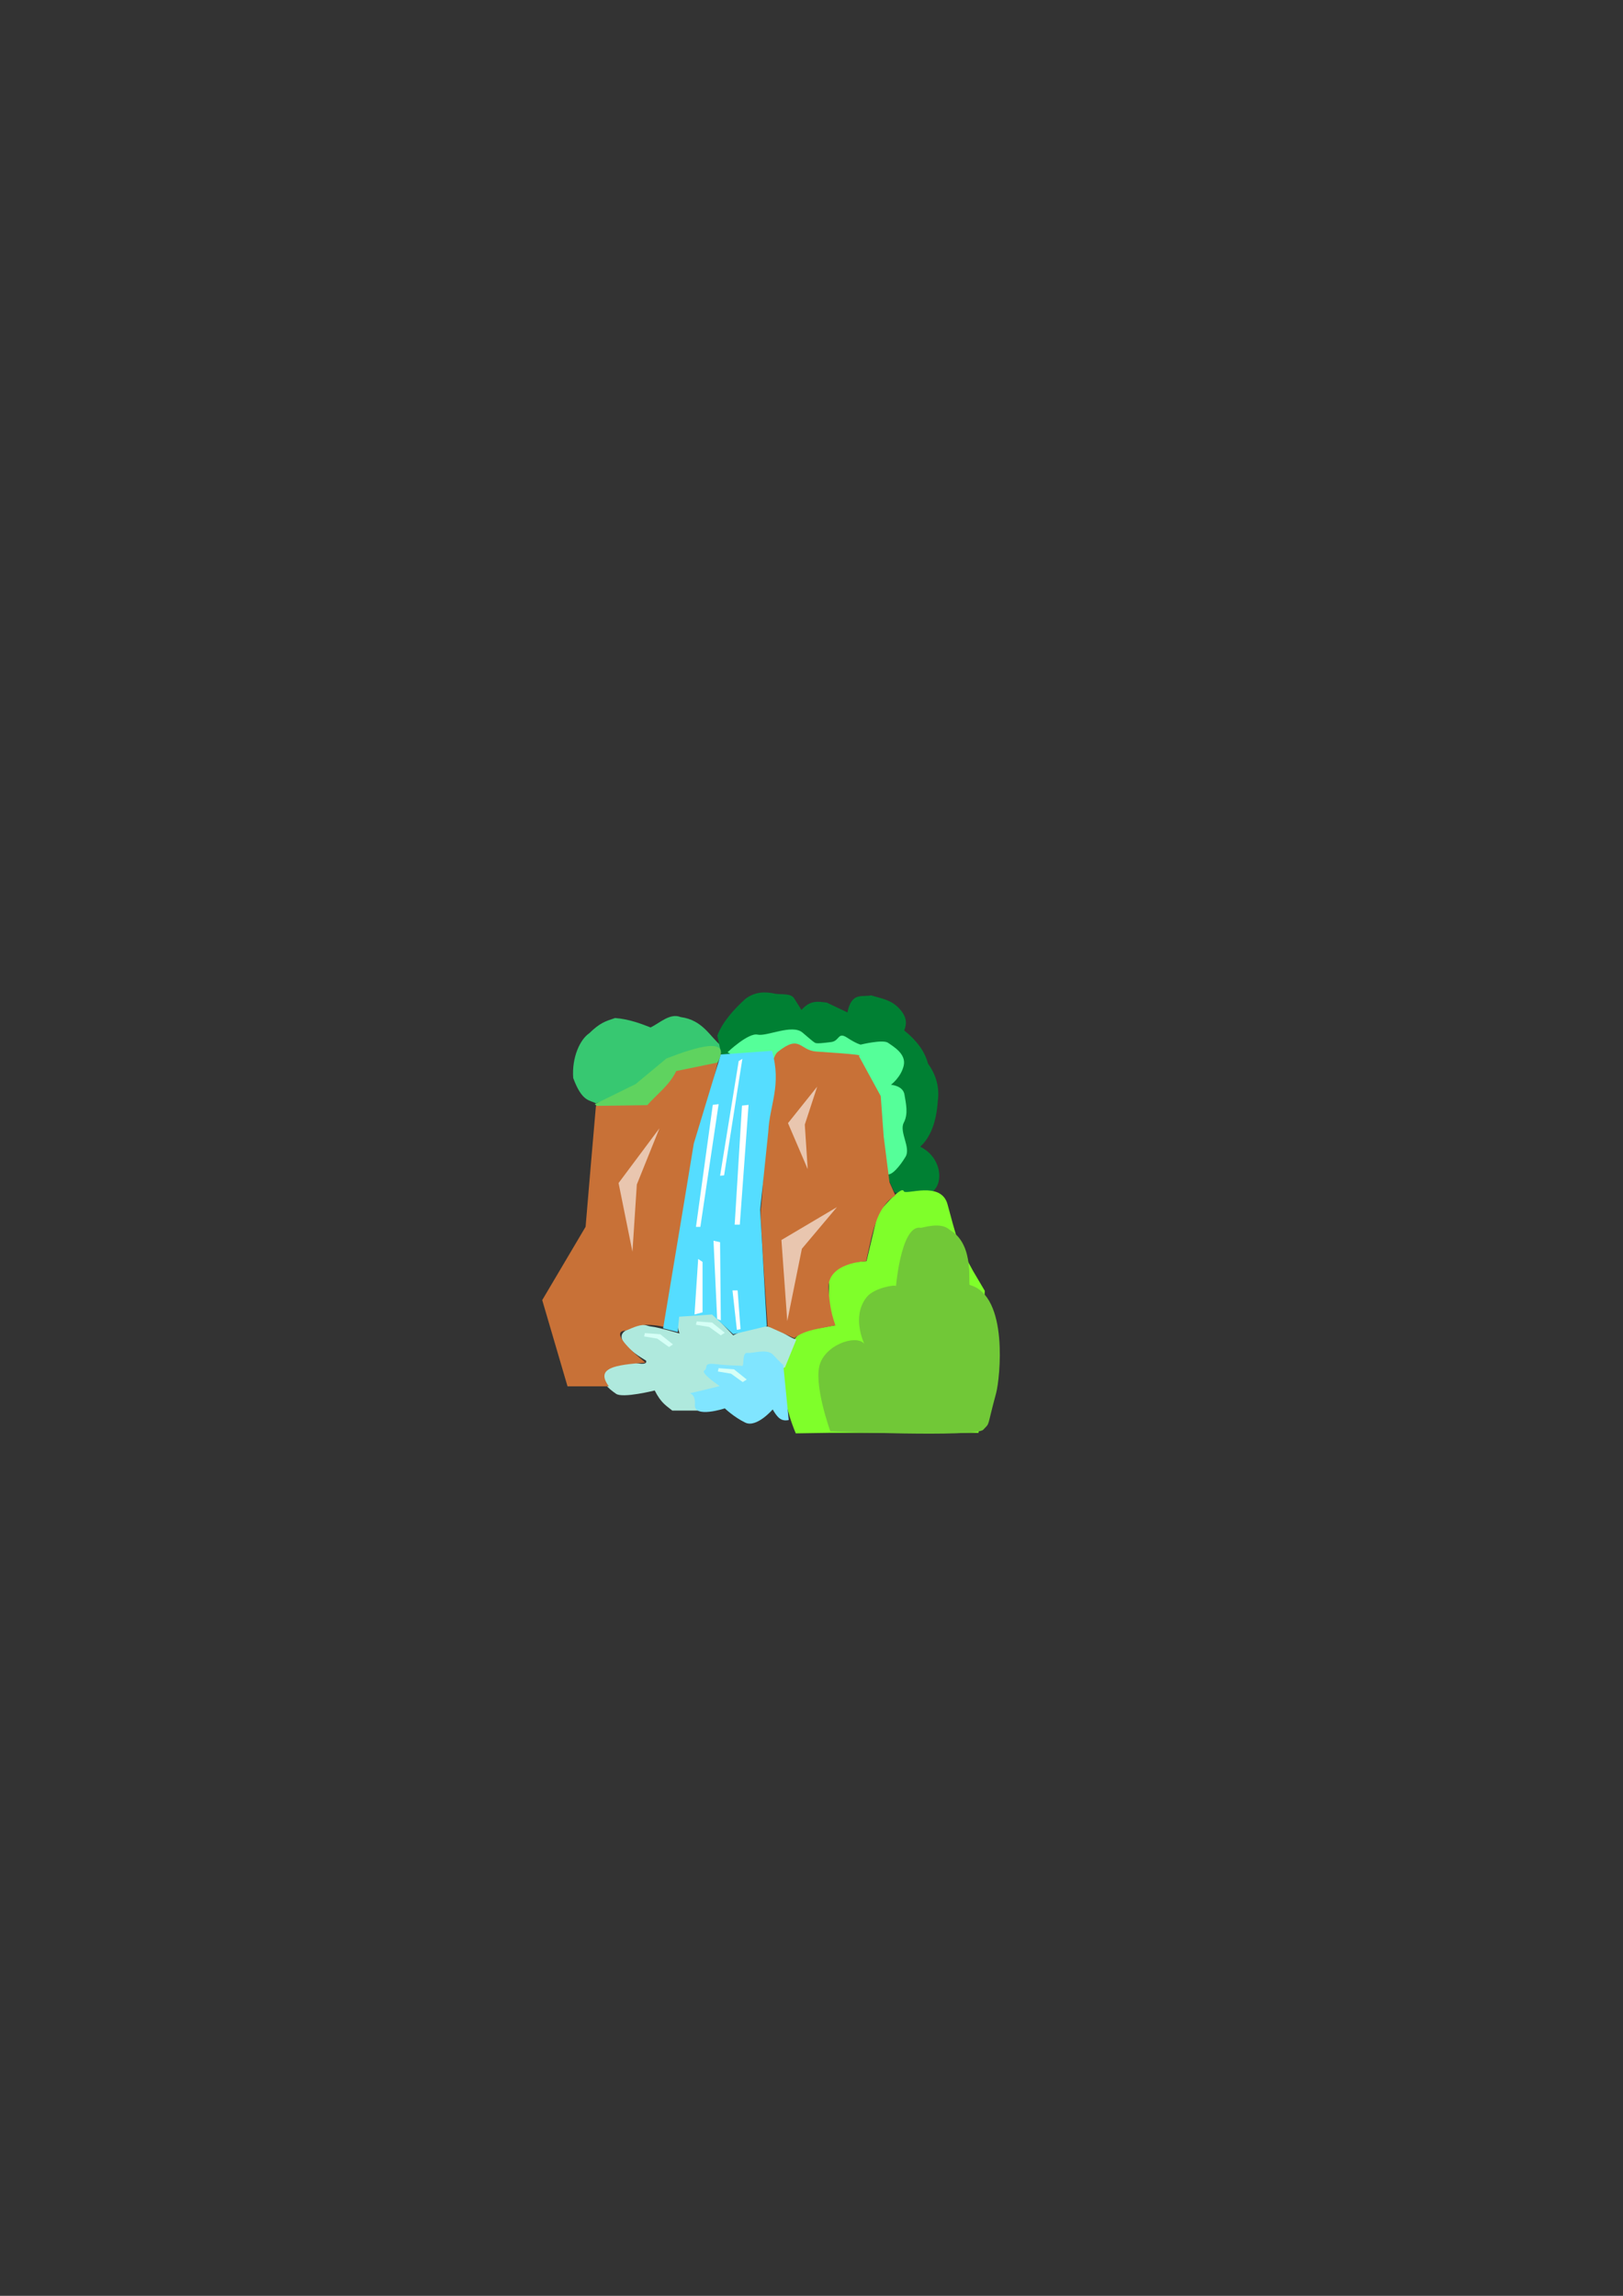 <?xml version="1.0" encoding="UTF-8" standalone="no"?>
<!-- Created with Inkscape (http://www.inkscape.org/) -->

<svg
   xmlns:dc="http://purl.org/dc/elements/1.1/"
   xmlns:cc="http://creativecommons.org/ns#"
   xmlns:rdf="http://www.w3.org/1999/02/22-rdf-syntax-ns#"
   xmlns:svg="http://www.w3.org/2000/svg"
   xmlns="http://www.w3.org/2000/svg"
   xmlns:sodipodi="http://sodipodi.sourceforge.net/DTD/sodipodi-0.dtd"
   xmlns:inkscape="http://www.inkscape.org/namespaces/inkscape"
   width="210mm"
   height="297mm"
   id="svg3900"
   version="1.1"
   inkscape:version="0.48.5 r10040"
   sodipodi:docname="滝.svg">
  <rect width="100%" height="100%" fill="#333333" stroke="none"/>
  <defs
     id="defs3902" />
  <sodipodi:namedview
     id="base"
     pagecolor="#ffffff"
     bordercolor="#666666"
     borderopacity="1.0"
     inkscape:pageopacity="0.0"
     inkscape:pageshadow="2"
     inkscape:zoom="0.9899495"
     inkscape:cx="385.58514"
     inkscape:cy="463.30972"
     inkscape:document-units="px"
     inkscape:current-layer="layer1"
     showgrid="false"
     inkscape:window-width="1366"
     inkscape:window-height="705"
     inkscape:window-x="-8"
     inkscape:window-y="-8"
     inkscape:window-maximized="1" />
  <g
     inkscape:label="レイヤー 1"
     inkscape:groupmode="layer"
     id="layer1">
    <g
       id="g3890"
       inkscape:export-filename="\\Dns03\共通\Webチーム\北九州観光おすすめマップ(井本)\01.サイト設計\提案画像\滝.png"
       inkscape:export-xdpi="90"
       inkscape:export-ydpi="90">
      <path
         sodipodi:nodetypes="ccccccccccc"
         inkscape:connector-curvature="0"
         id="path3919"
         d="m 291.429,539.457 c -3.053,-1.667 -6.784,-0.599 -11.112,-12.374 -0.733,-10.149 3.367,-18.847 7.785,-21.836 5.417,-5.226 7.869,-5.882 12.683,-7.489 6.622,0.467 12.778,2.794 17.382,4.607 4.609,-2.251 9.452,-7.147 14.678,-5.081 10.989,1.471 14.346,9.68 19.951,14.142 2.689,4.428 -3.896,0.075 -9.091,2.778 l -16.415,3.157 -15.152,15.279 z"
         style="fill:#37c871;stroke:none" />
      <path
         sodipodi:nodetypes="cccccccccccccccccccccccccc"
         inkscape:connector-curvature="0"
         id="path3921"
         d="m 350.775,506.375 c 2.629,-6.889 8.318,-13.049 13.803,-18.035 4.911,-3.625 9.823,-3.52 14.734,-2.421 3.296,0.426 7.527,-0.317 9.091,2.273 l 3.536,5.617 c 4.447,-5.066 8.387,-4.048 12.374,-3.597 l 10.102,4.798 c 2.095,-10.242 7.32,-7.339 11.617,-8.334 4.552,1.477 9.275,1.929 13.385,6.061 4.426,4.579 3.995,7.944 2.778,11.112 5.909,4.709 9.991,10.026 11.617,16.162 3.778,5.274 5.776,11.259 4.798,18.435 -0.718,10.266 -3.582,17.672 -8.586,22.223 10.705,5.327 11.646,18.371 5.556,22.223 l -10.859,3.03 -7.324,-3.03 -4.293,-9.344 -0.253,-8.586 -0.505,-16.668 -3.283,-17.425 -9.091,-15.152 -34.598,-4.293 -7.071,2.525 -20.708,1.515 -4.798,0.253 z"
         style="fill:#008033;stroke:none" />
      <path
         sodipodi:nodetypes="cssssscsscssssccccc"
         inkscape:connector-curvature="0"
         id="path3923"
         d="m 355.826,514.456 c 0,0 10.102,-9.596 14.647,-8.586 4.546,1.01 16.92,-5.303 21.971,-1.01 5.051,4.293 5.77,5.003 6.663,5.181 0.893,0.179 3.036,0 7.321,-0.536 4.286,-0.536 3.214,-5.179 7.857,-2.143 4.643,3.036 6.607,3.393 6.607,3.393 0,0 10.893,-2.679 13.393,-0.893 2.5,1.786 8.929,5.357 7.679,11.071 -1.25,5.714 -6.25,9.464 -6.25,9.464 0,0 5.893,0.357 6.607,4.821 0.714,4.464 1.964,9.286 -0.357,13.75 -2.321,4.464 3.571,12.143 0.893,16.607 -2.679,4.464 -6.786,9.464 -9.107,8.571 -2.321,-0.893 -3.929,-25.536 -3.929,-25.536 L 425.714,532.541 418.75,517.184 c -11.488,0.674 -22.619,-0.282 -34.107,-4.821 -2.659,10.142 -24.599,5.4 -28.817,2.094 z"
         style="fill:#55ff99;stroke:none" />
      <path
         sodipodi:nodetypes="ccccccccssccccc"
         inkscape:connector-curvature="0"
         id="path3927"
         d="m 405.576,700.577 -16.415,0.253 c -4.898,-11.606 -6.176,-21.764 -7.829,-32.072 2.455,-8.306 6.395,-13.643 10.859,-17.93 l 15.91,-2.778 c -4.05,-9.324 -2.345,-15.914 -2.778,-22.223 4.204,-8.765 10.218,-8.48 18.435,-9.218 l 5.556,-23.412 c 0,0 11.547,-13.907 12.627,-10.807 0.766,2.199 18.326,-5.372 21.466,6.566 3.881,14.753 5.808,20.203 5.808,20.203 l 6.566,12.122 5.808,9.849 -3.03,69.448 z"
         style="fill:#7fff2a;stroke:none" />
      <path
         sodipodi:nodetypes="cssssscccsc"
         inkscape:connector-curvature="0"
         id="path3925"
         d="m 406.071,699.862 c 0,0 -8.759,-24.055 -4.83,-33.698 3.929,-9.643 18.907,-13.925 21.764,-8.568 2.857,5.357 -8.509,-11.794 0.88,-23.438 3.706,-4.596 14.324,-6.194 14.268,-5.303 -0.23,3.666 1.968,-30.393 12.122,-28.537 0.734,0.134 9.83,-3.166 14.142,1.01 12.816,7.262 8.596,27.901 9.951,26.989 19.063,5.389 14.633,45.799 12.778,52.813 -4.798,17.678 -2.778,14.142 -6.313,17.93 -3.536,3.788 -74.761,0.801 -74.761,0.801 z"
         style="fill:#71c837;stroke:none" />
      <path
         sodipodi:nodetypes="ccccccsscsccsccc"
         inkscape:connector-curvature="0"
         id="path3931"
         d="m 348.393,689.684 -19.643,0 c -2.751,-2.321 -5.372,-3.463 -8.571,-9.821 0,0 -15.714,3.929 -18.929,1.607 -17.712,-12.034 6.657,-15.688 7.679,-15.536 8.75,2.321 6.964,-0.714 6.964,-0.714 0,0 -18.185,-10.124 -9.643,-14.821 8.299,-4.564 8.759,-2.171 12.321,-1.786 3.729,0.403 13.75,3.393 13.75,3.393 0,0 -3.393,-8.929 1.429,-9.107 4.821,-0.179 13.929,-0.714 14.643,-0.357 0.714,0.357 10.179,10.357 10.179,10.357 0,0 13.75,-7.857 22.321,-2.5 8.571,5.357 8.571,4.464 8.571,4.464 l -5.541,13.597 z"
         style="fill:#afe9dd;stroke:none" />
      <path
         sodipodi:nodetypes="ccscsscssssscc"
         inkscape:connector-curvature="0"
         id="path3933"
         d="m 385.714,694.326 c -3.811,0.76 -5.465,-1.209 -7.857,-5.179 0,0 -7.857,9.107 -13.393,6.429 -5.536,-2.679 -10,-6.964 -10,-6.964 0,0 -15.179,5 -14.643,-1.786 0.536,-6.786 -4.643,-5.179 -1.25,-5.893 3.393,-0.714 13.393,-3.214 13.393,-3.214 0,0 -9.643,-6.429 -7.5,-7.679 2.143,-1.25 -1.25,-3.929 5.893,-3.036 7.143,0.893 11.25,0.536 12.5,0.893 1.25,0.357 -0.179,-6.786 2.679,-6.429 2.857,0.357 9.643,-2.321 12.679,1.071 3.036,3.393 4.821,4.821 4.821,4.821 z"
         style="fill:#80e5ff;fill-opacity:1;stroke:none" />
      <path
         sodipodi:nodetypes="ccccccccc"
         inkscape:connector-curvature="0"
         id="path3935"
         d="m 292.321,541.291 23.898,-0.296 10.031,-8.633 5.893,-6.76 18.393,-5.287 c 8.406,-14.487 -10.674,-8.135 -24.643,-2.774 l -15.043,12.505 -19.957,9.816 z"
         style="fill:#5fd35f;stroke:none" />
      <path
         sodipodi:nodetypes="ccssssccccccscc"
         inkscape:connector-curvature="0"
         id="path3939"
         d="m 388.423,654.287 -13.066,-5.853 c 0.148,0 -4.021,-54.905 -3.297,-57.478 0.691,-2.456 2.126,-35.495 2.94,-38.95 1.096,-4.649 0.188,-33.589 5.339,-37.691 11.094,-8.835 10.497,-0.717 18.947,-0.166 19.959,1.301 22.316,1.803 20.714,2.143 l 10.714,19.643 1.429,19.643 2.857,22.5 2.857,6.429 c -9.683,5.794 -11.362,19.59 -14.286,32.143 0,0 -19.194,0.559 -18.393,13.571 0.977,15.868 4.8,18.706 2.679,17.857 -6.31,1.607 -13.826,1.795 -19.434,6.21 z"
         style="fill:#c87137;stroke:none" />
      <path
         inkscape:connector-curvature="0"
         id="path3941"
         d="m 351.071,670.576 0.357,-1.607 7.5,0.536 6.25,5 -1.964,1.25 L 357.5,671.648 z"
         style="fill:#d5fff6;stroke:none" />
      <path
         style="fill:#d5fff6;stroke:none"
         d="m 340.357,647.719 0.357,-1.607 7.5,0.536 6.25,5 -1.964,1.25 -5.714,-4.107 z"
         id="path3943"
         inkscape:connector-curvature="0" />
      <path
         inkscape:connector-curvature="0"
         id="path3945"
         d="m 315,653.434 0.357,-1.607 7.5,0.536 6.25,5 -1.964,1.25 -5.714,-4.107 z"
         style="fill:#d5fff6;stroke:none" />
      <path
         sodipodi:nodetypes="ccccccsscccccc"
         inkscape:connector-curvature="0"
         id="path3951"
         d="m 291.429,540.72 c -1.673,18.713 -3.367,39.396 -5.051,59.094 l -21.213,35.86 12.374,42.174 20.203,10e-6 c -6.615,-9.025 2.664,-10.44 17.93,-11.617 0,0 -19.256,-15.016 -9.849,-15.657 1.068,-0.073 4.913,-2.375 8.294,-2.694 5.337,-0.502 10.646,0.926 10.646,0.926 l 13.637,-78.539 12.627,-50.76 -20.329,4.167 c -3.302,6.968 -9.347,11.193 -14.142,16.668 z"
         style="fill:#c87137;stroke:none" />
      <path
         sodipodi:nodetypes="ccccccccccccc"
         inkscape:connector-curvature="0"
         id="path3953"
         d="m 324.286,649.505 10,-60 5,-30.357 13.214,-43.571 25,-1.786 c 4.874,16.86 -1.19,26.429 -1.786,39.643 l -3.972,38.196 3.258,56.804 -16.429,3.929 -10.357,-9.643 -16.071,1.071 -0.714,7.5 z"
         style="fill:#55ddff;stroke:none" />
      <path
         sodipodi:nodetypes="ccccc"
         inkscape:connector-curvature="0"
         id="path3955"
         d="m 361.25,518.791 -9.107,56.071 1.964,-0.179 8.929,-56.964 z"
         style="fill:#ffffff;fill-opacity:1;stroke:none" />
      <path
         inkscape:connector-curvature="0"
         id="path3957"
         d="m 348.571,540.219 -8.214,59.643 2.143,0 8.929,-60 z"
         style="fill:#ffffff;fill-opacity:1;stroke:none" />
      <path
         inkscape:connector-curvature="0"
         id="path3959"
         d="m 362.857,540.576 -3.571,58.214 2.5,0 4.286,-58.571 z"
         style="fill:#ffffff;fill-opacity:1;stroke:none" />
      <path
         inkscape:connector-curvature="0"
         id="path3961"
         d="m 341.429,615.576 -1.786,27.143 3.929,-1.071 0,-24.643 z"
         style="fill:#ffffff;fill-opacity:1;stroke:none" />
      <path
         inkscape:connector-curvature="0"
         id="path3963"
         d="m 348.929,606.648 1.786,38.214 1.786,0.714 -0.357,-38.214 z"
         style="fill:#ffffff;fill-opacity:1;stroke:none" />
      <path
         inkscape:connector-curvature="0"
         id="path3965"
         d="m 358.214,630.934 2.143,19.286 1.786,-0.357 -1.429,-18.929 z"
         style="fill:#ffffff;fill-opacity:1;stroke:none" />
      <path
         inkscape:connector-curvature="0"
         id="path3967"
         d="m 309.286,612.005 2.143,-32.857 11.071,-27.5 -20,26.786 z"
         style="fill:#e9c6af;stroke:none" />
      <path
         inkscape:connector-curvature="0"
         id="path3969"
         d="m 395,571.648 -1.429,-21.786 6.071,-18.571 -14.286,17.857 z"
         style="fill:#e9c6af;stroke:none" />
      <path
         inkscape:connector-curvature="0"
         id="path3971"
         d="m 385,645.934 7.143,-35.357 17.143,-20.357 -27.143,16.071 z"
         style="fill:#e9c6af;stroke:none" />
    </g>
  </g>
</svg>

